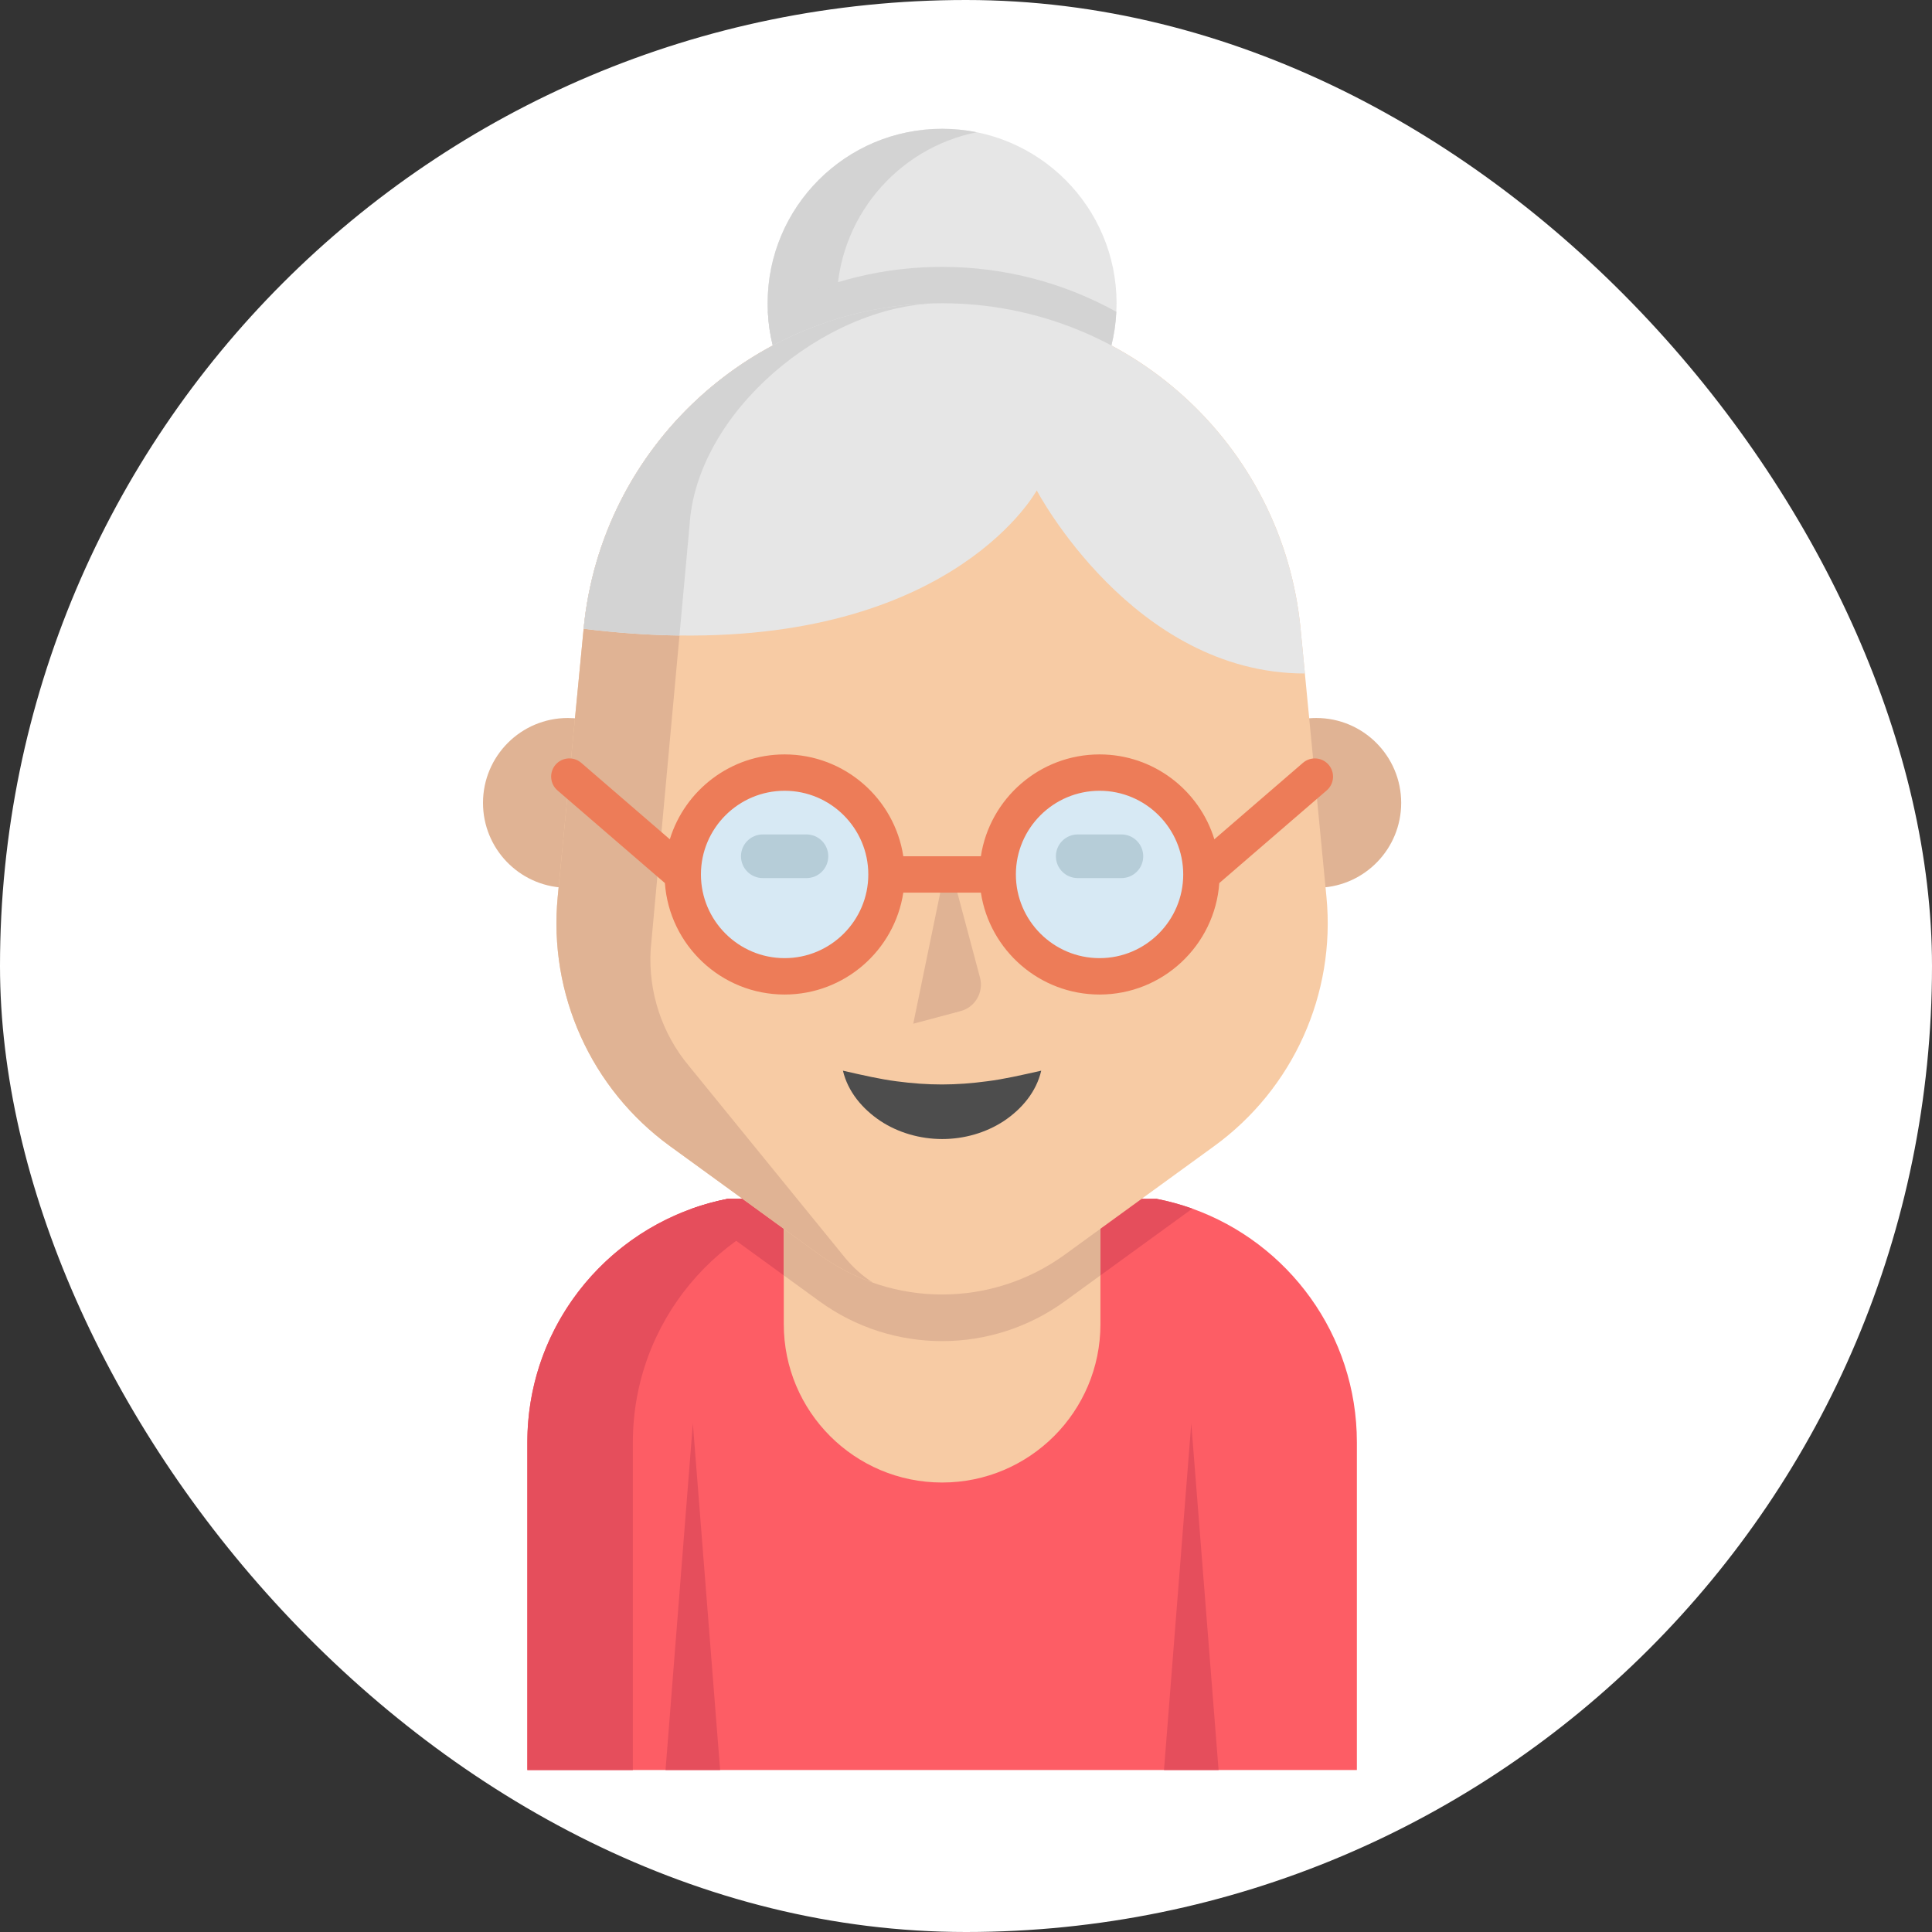 <svg width="60" height="60" viewBox="0 0 60 60" fill="none" xmlns="http://www.w3.org/2000/svg">
<rect x="0" y="0" width="60" height="60" fill="#333333" stroke="none"/>
<rect width="60" height="60" rx="30" fill="white"/>
<path d="M34.676 9.418C34.676 9.507 34.673 9.595 34.669 9.684C34.531 12.554 32.16 14.837 29.258 14.837C26.354 14.837 23.983 12.553 23.846 9.684C23.841 9.595 23.839 9.507 23.839 9.418C23.839 6.426 26.265 4 29.258 4C32.25 4 34.676 6.426 34.676 9.418Z" fill="#E6E6E6"/>
<path d="M25.986 9.418C25.986 6.793 27.853 4.605 30.331 4.107C29.984 4.037 29.625 4 29.258 4C26.265 4 23.839 6.426 23.839 9.418C23.839 12.411 26.265 14.836 29.258 14.836C29.625 14.836 29.984 14.799 30.331 14.729C27.853 14.232 25.986 12.043 25.986 9.418Z" fill="#D3D3D3"/>
<path d="M42.139 44.793V54.969H16.377V44.793C16.377 41.448 18.509 38.6 21.488 37.535C21.847 37.408 22.218 37.305 22.599 37.23H35.916C36.298 37.305 36.669 37.408 37.028 37.535C40.007 38.6 42.139 41.448 42.139 44.793Z" fill="#FD5D65"/>
<path d="M25.876 37.231H22.599C19.054 37.922 16.377 41.046 16.377 44.794V54.971H19.654V44.794C19.654 41.046 22.331 37.922 25.876 37.231Z" fill="#E54E5C"/>
<path d="M37.029 37.535L33.072 40.41C30.797 42.062 27.718 42.062 25.445 40.41L21.488 37.535C21.847 37.407 22.218 37.305 22.6 37.23H35.917C36.299 37.305 36.669 37.407 37.029 37.535Z" fill="#E54E5C"/>
<path d="M17.516 27.568C16.115 27.506 15 26.35 15 24.934C15 23.479 16.18 22.298 17.636 22.298C17.767 22.298 17.896 22.307 18.022 22.326" fill="#E0B394"/>
<path d="M40.998 27.568C42.399 27.506 43.515 26.35 43.515 24.934C43.515 23.479 42.334 22.298 40.878 22.298C40.747 22.298 40.617 22.308 40.492 22.326" fill="#E0B394"/>
<path d="M34.175 34.847V41.124C34.175 43.84 31.973 46.041 29.258 46.041C26.542 46.041 24.341 43.84 24.341 41.124V34.847H34.175Z" fill="#F7CBA4"/>
<path d="M34.175 34.847V39.607L33.071 40.41C30.797 42.063 27.718 42.063 25.445 40.41L24.341 39.607V34.847H34.175Z" fill="#E0B394"/>
<path d="M25.444 38.962L20.806 35.593C18.355 33.812 17.029 30.867 17.32 27.852L18.125 19.527C18.679 13.793 23.497 9.418 29.258 9.418C35.018 9.418 39.836 13.793 40.39 19.527L41.194 27.852C41.486 30.867 40.16 33.812 37.709 35.593L33.071 38.962C30.797 40.615 27.718 40.615 25.444 38.962Z" fill="#F7CBA4"/>
<path d="M20.207 29.492C20.129 30.811 20.558 32.108 21.408 33.119L26.256 39.076C26.509 39.378 26.796 39.631 27.106 39.833C26.523 39.63 25.963 39.338 25.444 38.962L20.806 35.593C18.355 33.812 17.03 30.867 17.321 27.852L18.125 19.527C18.674 13.849 23.404 9.503 29.09 9.421C25.588 9.506 21.622 12.807 21.415 16.323L20.207 29.492Z" fill="#E0B394"/>
<path d="M34.669 9.683C34.531 12.553 32.16 14.837 29.258 14.837C26.354 14.837 23.984 12.553 23.846 9.683C25.381 8.833 27.133 8.335 28.989 8.291C29.023 8.29 29.057 8.29 29.091 8.29C29.146 8.288 29.201 8.288 29.258 8.288C31.214 8.288 33.061 8.792 34.669 9.683Z" fill="#D3D3D3"/>
<path d="M40.525 20.916C35.182 20.916 32.197 15.23 32.197 15.23C32.197 15.23 29.702 19.846 21.101 19.736C20.18 19.725 19.192 19.658 18.126 19.527H18.125C18.671 13.882 23.349 9.555 28.989 9.421C29.023 9.42 29.057 9.42 29.091 9.42C29.146 9.418 29.201 9.418 29.258 9.418C32.138 9.418 34.783 10.512 36.776 12.322C38.77 14.133 40.114 16.66 40.391 19.527L40.525 20.916Z" fill="#E6E6E6"/>
<path d="M29.091 9.42C25.588 9.505 21.621 12.806 21.414 16.323L21.101 19.736C20.18 19.725 19.192 19.658 18.126 19.527H18.125C18.671 13.882 23.349 9.554 28.989 9.421C29.023 9.42 29.057 9.42 29.091 9.42Z" fill="#D3D3D3"/>
<path d="M34.149 30.321C35.896 30.321 37.312 28.904 37.312 27.157C37.312 25.41 35.896 23.993 34.149 23.993C32.401 23.993 30.985 25.41 30.985 27.157C30.985 28.904 32.401 30.321 34.149 30.321Z" fill="#D7E9F4"/>
<path d="M24.367 30.321C26.114 30.321 27.531 28.904 27.531 27.157C27.531 25.41 26.114 23.993 24.367 23.993C22.62 23.993 21.203 25.41 21.203 27.157C21.203 28.904 22.62 30.321 24.367 30.321Z" fill="#D7E9F4"/>
<path d="M34.826 27.27H33.47C33.096 27.27 32.792 26.967 32.792 26.592C32.792 26.218 33.096 25.914 33.47 25.914H34.826C35.2 25.914 35.504 26.218 35.504 26.592C35.504 26.967 35.2 27.27 34.826 27.27Z" fill="#B6CDD8"/>
<path d="M25.045 27.27H23.69C23.315 27.27 23.012 26.967 23.012 26.592C23.012 26.218 23.315 25.914 23.69 25.914H25.045C25.419 25.914 25.723 26.218 25.723 26.592C25.723 26.967 25.419 27.27 25.045 27.27Z" fill="#B6CDD8"/>
<path d="M28.362 31.792L29.833 31.4C30.286 31.28 30.555 30.814 30.435 30.361L29.432 26.599" fill="#E0B394"/>
<path d="M41.261 23.749C41.057 23.513 40.701 23.487 40.465 23.69L37.713 26.065C37.245 24.54 35.824 23.429 34.148 23.429C32.284 23.429 30.735 24.803 30.462 26.592H28.053C27.78 24.803 26.231 23.429 24.367 23.429C22.691 23.429 21.27 24.54 20.802 26.065L18.05 23.69C17.814 23.486 17.457 23.513 17.253 23.749C17.05 23.985 17.076 24.342 17.312 24.546L20.649 27.425C20.787 29.356 22.401 30.886 24.367 30.886C26.231 30.886 27.78 29.511 28.053 27.722H30.462C30.735 29.511 32.284 30.886 34.148 30.886C36.114 30.886 37.728 29.356 37.866 27.425L41.203 24.546C41.439 24.342 41.465 23.985 41.261 23.749ZM24.367 29.756C22.934 29.756 21.768 28.59 21.768 27.157C21.768 25.724 22.934 24.558 24.367 24.558C25.8 24.558 26.966 25.724 26.966 27.157C26.966 28.59 25.8 29.756 24.367 29.756ZM34.148 29.756C32.715 29.756 31.549 28.59 31.549 27.157C31.549 25.724 32.715 24.558 34.148 24.558C35.581 24.558 36.746 25.724 36.746 27.157C36.746 28.59 35.581 29.756 34.148 29.756Z" fill="#ED7C58"/>
<path d="M22.364 54.969H20.669L21.517 44.204L22.364 54.969Z" fill="#E54E5C"/>
<path d="M37.844 54.969H36.149L36.996 44.204L37.844 54.969Z" fill="#E54E5C"/>
<path d="M26.178 33.251C26.832 33.4 27.346 33.517 27.845 33.581C28.339 33.647 28.797 33.679 29.257 33.679C29.718 33.678 30.175 33.645 30.669 33.578C31.167 33.515 31.681 33.398 32.336 33.251C32.184 33.909 31.734 34.44 31.179 34.812C30.619 35.181 29.937 35.375 29.258 35.374C28.578 35.373 27.896 35.18 27.337 34.809C26.783 34.437 26.333 33.907 26.178 33.251Z" fill="#4D4D4D"/>
</svg>
